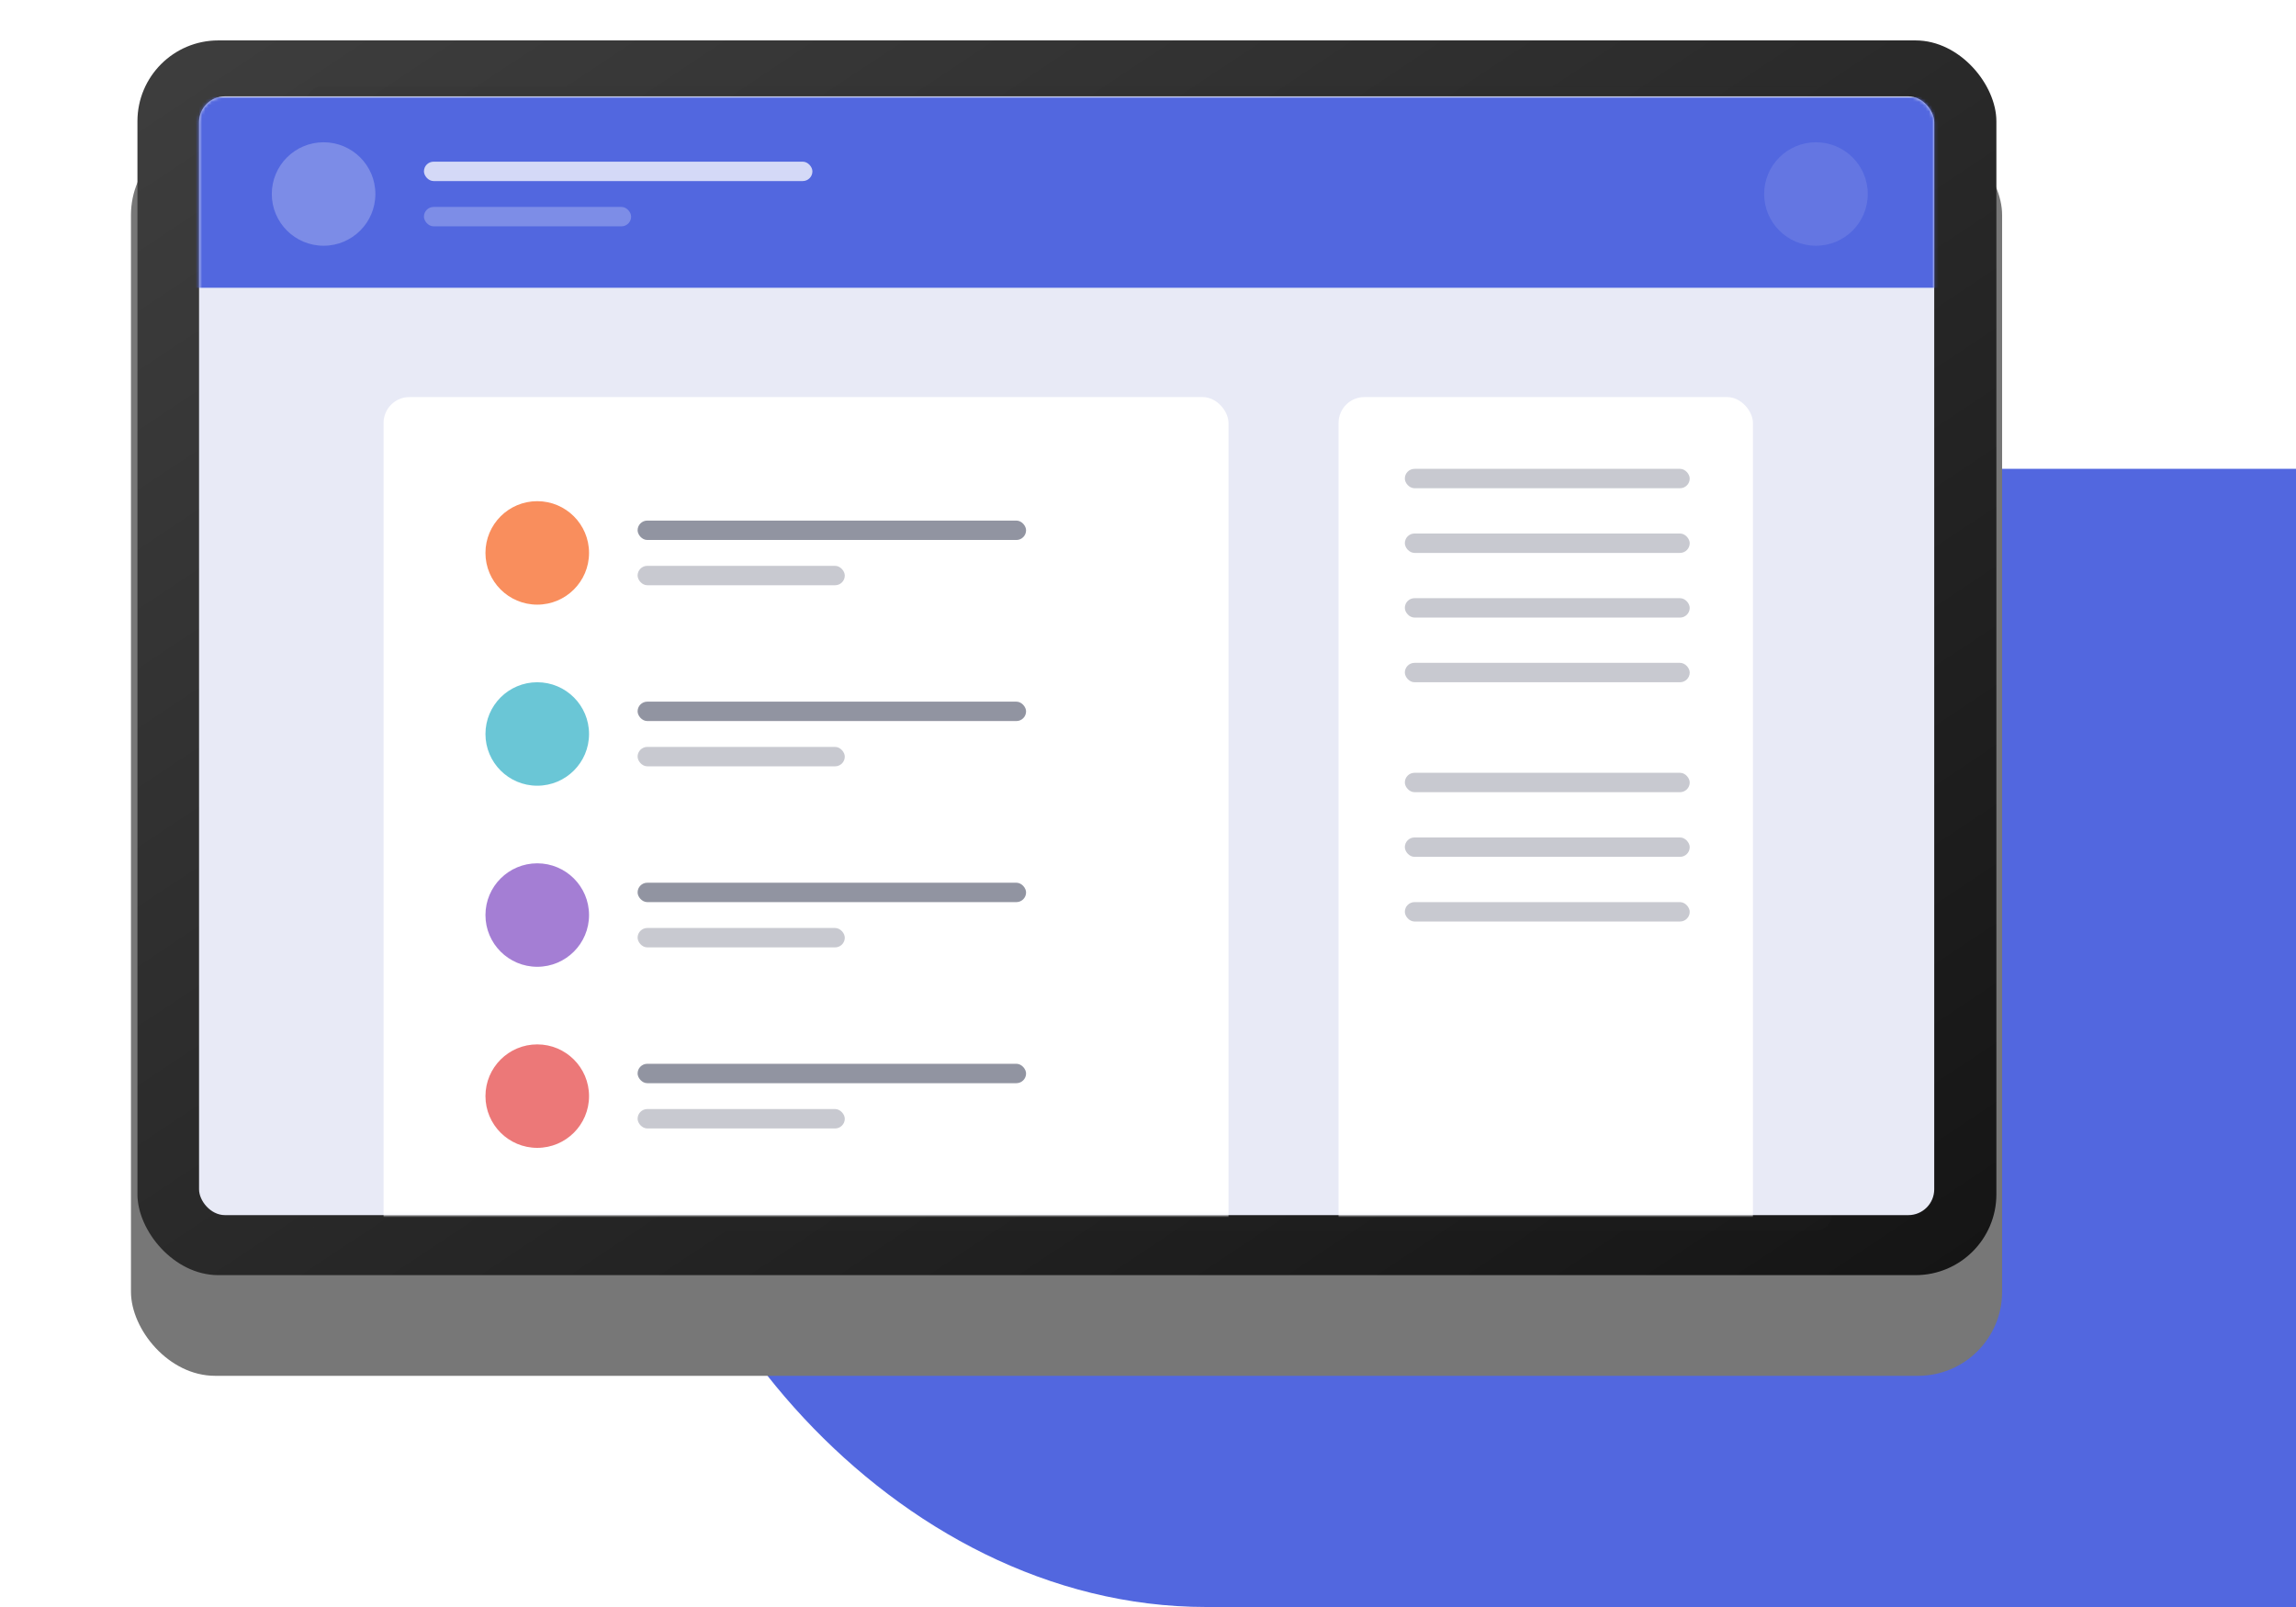 <svg width="710" height="497" viewBox="0 0 710 497" fill="none" xmlns="http://www.w3.org/2000/svg">
<g id="Group 2">
<rect id="Rectangle" x="197" y="145" width="1000" height="352" rx="176" fill="#5267DF"/>
<g id="Group 40">
<g id="Group 52">
<g id="Rectangle Copy 3" filter="url(#filter0_d_0_1343)">
<rect x="40.5" y="10.5" width="578.62" height="385" rx="26" fill="#777777"/>
</g>
<rect id="Rectangle Copy 5" x="42.502" y="12.5" width="574.846" height="381.865" rx="25" fill="url(#paint0_linear_0_1343)"/>
<g id="GoViral - Wordpress Theme">
<rect id="Mask Copy" opacity="0.1" x="94.588" y="26.803" width="471.968" height="353.756" rx="5" fill="#2A2A2A"/>
<rect id="Mask" x="61.553" y="29.803" width="536.575" height="346" rx="8" fill="#E8EAF6"/>
<mask id="mask0_0_1343" style="mask-type:luminance" maskUnits="userSpaceOnUse" x="61" y="29" width="538" height="347">
<rect id="Mask_2" x="61.553" y="29.803" width="536.575" height="346" rx="8" fill="white"/>
</mask>
<g mask="url(#mask0_0_1343)">
<g id="Group 28">
<rect id="Rectangle_2" x="58.019" y="30" width="547.586" height="59" fill="#5267DF"/>
<g id="Group 7">
<ellipse id="Oval" opacity="0.245" cx="100.064" cy="60" rx="16.017" ry="16" fill="white"/>
<ellipse id="Oval Copy" opacity="0.104" cx="561.558" cy="60" rx="16.017" ry="16" fill="white"/>
<g id="Group 6">
<rect id="Rectangle_3" opacity="0.75" x="131.097" y="50" width="120.129" height="6" rx="3" fill="white"/>
<rect id="Rectangle Copy 6" opacity="0.25" x="131.097" y="64" width="64.069" height="6" rx="3" fill="white"/>
</g>
</g>
</g>
<g id="Group 26">
<rect id="Rectangle_4" x="118.614" y="122.803" width="261.28" height="316" rx="8" fill="white"/>
<rect id="Rectangle Copy 7" x="413.93" y="122.803" width="128.137" height="316" rx="8" fill="white"/>
<rect id="Rectangle_5" opacity="0.5" x="197.168" y="161" width="120.129" height="6" rx="3" fill="#242A45"/>
</g>
</g>
</g>
</g>
</g>
<g id="Group 29">
<ellipse id="Oval_2" cx="166.135" cy="171" rx="16.017" ry="16" fill="#F98E5D"/>
<rect id="Rectangle_6" opacity="0.25" x="434.422" y="145" width="88.094" height="6" rx="3" fill="#242A45"/>
<rect id="Rectangle Copy 8" opacity="0.25" x="434.422" y="165" width="88.094" height="6" rx="3" fill="#242A45"/>
<rect id="Rectangle Copy 9" opacity="0.25" x="434.422" y="185" width="88.094" height="6" rx="3" fill="#242A45"/>
<rect id="Rectangle Copy 10" opacity="0.25" x="434.422" y="205" width="88.094" height="6" rx="3" fill="#242A45"/>
<rect id="Rectangle Copy 11" opacity="0.25" x="434.422" y="239" width="88.094" height="6" rx="3" fill="#242A45"/>
<rect id="Rectangle Copy 12" opacity="0.25" x="434.422" y="259" width="88.094" height="6" rx="3" fill="#242A45"/>
<rect id="Rectangle Copy 13" opacity="0.25" x="434.422" y="279" width="88.094" height="6" rx="3" fill="#242A45"/>
<rect id="Rectangle Copy 6_2" opacity="0.25" x="197.168" y="175" width="64.069" height="6" rx="3" fill="#242A45"/>
</g>
<g id="Group 29 Copy">
<ellipse id="Oval_3" cx="166.135" cy="227" rx="16.017" ry="16" fill="#6AC6D6"/>
<rect id="Rectangle_7" opacity="0.5" x="197.168" y="217" width="120.129" height="6" rx="3" fill="#242A45"/>
<rect id="Rectangle Copy 6_3" opacity="0.25" x="197.168" y="231" width="64.069" height="6" rx="3" fill="#242A45"/>
</g>
<g id="Group 29 Copy 2">
<ellipse id="Oval_4" cx="166.135" cy="283" rx="16.017" ry="16" fill="#A47ED4"/>
<rect id="Rectangle_8" opacity="0.5" x="197.168" y="273" width="120.129" height="6" rx="3" fill="#242A45"/>
<rect id="Rectangle Copy 6_4" opacity="0.25" x="197.168" y="287" width="64.069" height="6" rx="3" fill="#242A45"/>
</g>
<g id="Group 29 Copy 3">
<ellipse id="Oval_5" cx="166.135" cy="339" rx="16.017" ry="16" fill="#EC7878"/>
<rect id="Rectangle_9" opacity="0.5" x="197.168" y="329" width="120.129" height="6" rx="3" fill="#242A45"/>
<rect id="Rectangle Copy 6_5" opacity="0.25" x="197.168" y="343" width="64.069" height="6" rx="3" fill="#242A45"/>
</g>
</g>
<defs>
<filter id="filter0_d_0_1343" x="0.5" y="0.5" width="658.62" height="465" filterUnits="userSpaceOnUse" color-interpolation-filters="sRGB">
<feFlood flood-opacity="0" result="BackgroundImageFix"/>
<feColorMatrix in="SourceAlpha" type="matrix" values="0 0 0 0 0 0 0 0 0 0 0 0 0 0 0 0 0 0 127 0" result="hardAlpha"/>
<feOffset dy="30"/>
<feGaussianBlur stdDeviation="20"/>
<feColorMatrix type="matrix" values="0 0 0 0 0.182 0 0 0 0 0.231 0 0 0 0 0.506 0 0 0 0.2 0"/>
<feBlend mode="normal" in2="BackgroundImageFix" result="effect1_dropShadow_0_1343"/>
<feBlend mode="normal" in="SourceGraphic" in2="effect1_dropShadow_0_1343" result="shape"/>
</filter>
<linearGradient id="paint0_linear_0_1343" x1="888.95" y1="206.406" x2="549.374" y2="-304.78" gradientUnits="userSpaceOnUse">
<stop stop-color="#151515"/>
<stop offset="1" stop-color="#3D3D3D"/>
</linearGradient>
</defs>
</svg>
